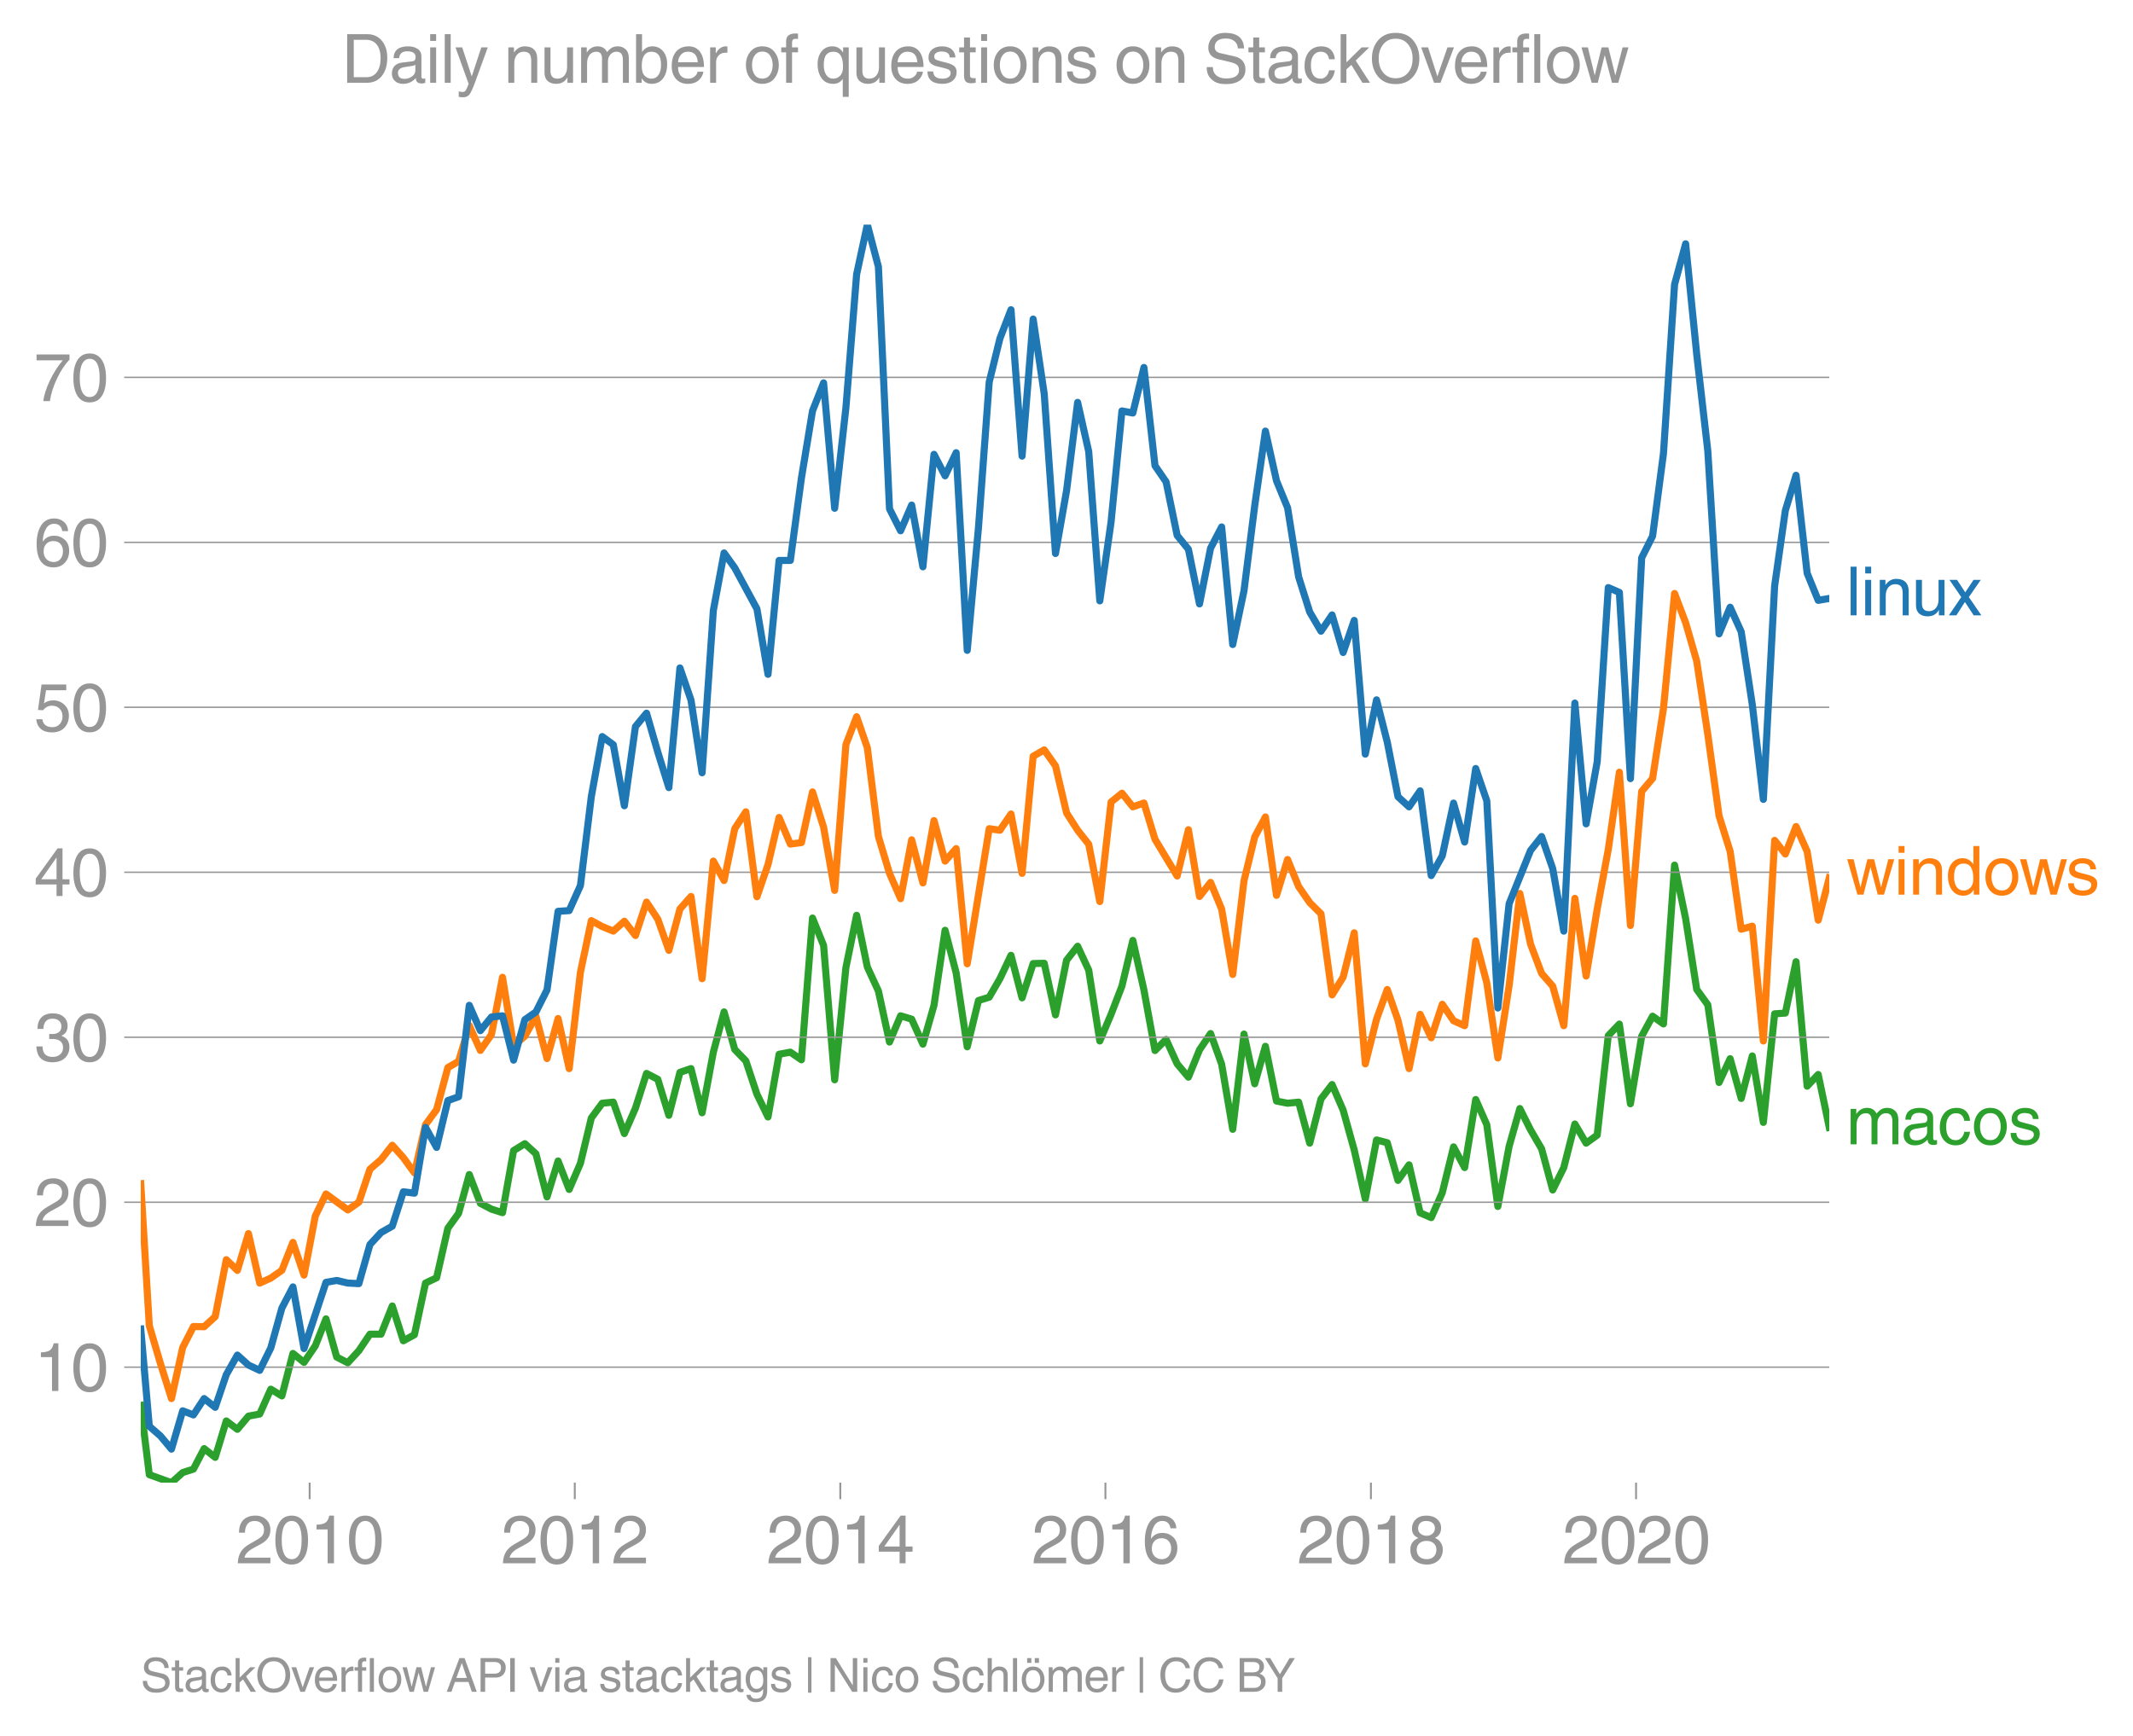 <svg height="489.609" viewBox="0 0 451.127 367.207" width="601.502" xmlns="http://www.w3.org/2000/svg" xmlns:xlink="http://www.w3.org/1999/xlink"><defs><style>*{stroke-linecap:butt;stroke-linejoin:round}</style></defs><g id="figure_1"><path d="M0 367.207h451.127V0H0z" style="fill:none" id="patch_1"/><g id="axes_1"><path d="M29.77 313.628h357.12V47.516H29.77z" style="fill:none" id="patch_2"/><path clip-path="url(#p8706def2e8)" d="m29.77 297.27 1.807 14.67 4.685 1.688 2.38-2.139 2.267-.727 2.265-4.338 2.344 1.853 2.343-7.707 2.343 1.775 2.343-2.788 2.381-.45 2.343-5.253 2.344 1.426 2.342-8.987 2.343 1.895 2.381-3.49 2.266-5.717 2.265 8.081 2.344 1.208 2.343-2.559 2.343-3.49h2.343l2.381-5.966 2.343 7.362 2.344-1.283 2.342-10.93 2.343-1.115 2.381-10.469 2.266-3.147 2.265-8.222 2.344 6.086 2.343 1.231 2.343.747 2.343-13.13 2.381-1.463 2.343 2.146 2.345 9.111 2.34-7.598 2.344 6.022 2.381-5.516 2.305-9.591 2.302-3.13 2.345-.232 2.343 6.65 2.343-5.37 2.343-7.35 2.38 1.237 2.344 7.625 2.344-9.088 2.342-.8 2.343 9.355 2.38-12.833 2.267-8.51 2.264 7.947 2.345 2.413 2.343 7.043 2.343 4.822 2.343-13.264 2.381-.45 2.343 1.617 2.344-29.985 2.342 5.79 2.343 28.43 2.38-23.751 2.267-11.052 2.264 10.94 2.345 5.087 2.343 10.785 2.343-5.55 2.343.71 2.381 5.29 2.343-8.21 2.344-15.88 2.342 9.017 2.343 15.636 2.38-9.794 2.267-.707 2.265-3.908 2.344-4.95 2.343 9.002 2.343-7.257 2.343-.06 2.381 10.92 2.343-11.558 2.344-2.964 2.342 5.058 2.343 14.98 2.381-5.63 2.304-5.988 2.303-9.658 2.345 10.484 2.343 12.818 2.343-2.35 2.343 5.164 2.38 2.814 2.344-5.767 2.344-3.464 2.342 6.488 2.342 13.775 2.382-20.15 2.266 10.521 2.264-7.932 2.345 11.58 2.343.465 2.343-.233 2.343 8.676 2.38-9.344 2.344-3.054 2.344 5.418 2.342 8.424 2.343 10.375 2.38-12.495 2.267.583 2.264 7.972 2.345-3.294 2.343 10.161 2.343 1.006 2.343-5.284 2.38-9.68 2.344 4.378 2.344-14.397 2.342 5.324 2.343 17.302 2.38-12.72 2.267-7.996 2.264 4.506 2.345 4.027 2.343 8.694 2.343-4.74 2.343-9.219 2.381 4.053 2.343-1.697 2.344-21.042 2.342-2.454 2.343 16.862 2.38-14.296 2.305-4.227 2.303 1.638L354.167 183l2.343 11.306 2.343 14.982 2.342 3.254 2.382 16.435 2.343-5.032 2.344 8.409 2.342-8.99 2.342 14.055 2.382-22.964 2.266-.156 2.264-10.875 2.345 26.337 2.343-2.473 2.343 11.197h0" style="fill:none;stroke:#2ca02c;stroke-linecap:square;stroke-width:1.5" id="line2d_1"/><g id="matplotlib.axis_1"><g id="xtick_1"><g id="line2d_2"><defs><path d="M0 0v3.5" id="m984805ae5d" style="stroke:#969696;stroke-width:.4"/></defs><use style="fill:#969696;stroke:#969696;stroke-width:.4" x="65.49" xlink:href="#m984805ae5d" y="313.628"/></g><g style="fill:#969696" transform="matrix(.14 0 0 -.14 49.92 330.678)" id="text_1"><defs><path d="M281 2888q0 793 409 1202 410 410 1148 410 618 0 1012-375t394-969q0-462-227-780-226-317-667-557l-775-425q-684-375-775-863h2444V0H166q25 634 275 1056t781 728l806 469q322 185 469 383t147 545q0 344-241 578-240 235-650 235-453 0-678-299-225-298-231-807H281z" id="HelveticaWorld-Regular-32" transform="scale(.016)"/><path d="M2719 2188q0 903-239 1354-239 452-702 452-453 0-697-452-243-451-243-1354 0-875 240-1340 241-464 700-464 463 0 702 448 239 449 239 1356zm603 0q0-1107-400-1709-400-601-1144-601-772 0-1156 623-384 624-384 1687 0 1090 393 1701 394 611 1147 611 744 0 1144-608t400-1704z" id="HelveticaWorld-Regular-30" transform="scale(.016)"/><path d="M2297 0h-600v3194H647v447q550 18 818 176 269 158 391 683h441V0z" id="HelveticaWorld-Regular-31" transform="scale(.016)"/></defs><use xlink:href="#HelveticaWorld-Regular-32"/><use x="55.615" xlink:href="#HelveticaWorld-Regular-30"/><use x="111.23" xlink:href="#HelveticaWorld-Regular-31"/><use x="166.846" xlink:href="#HelveticaWorld-Regular-30"/></g></g><g id="xtick_2"><use style="fill:#969696;stroke:#969696;stroke-width:.4" x="121.566" xlink:href="#m984805ae5d" y="313.628" id="line2d_3"/><g style="fill:#969696" transform="matrix(.14 0 0 -.14 105.996 330.678)" id="text_2"><use xlink:href="#HelveticaWorld-Regular-32"/><use x="55.615" xlink:href="#HelveticaWorld-Regular-30"/><use x="111.23" xlink:href="#HelveticaWorld-Regular-31"/><use x="166.846" xlink:href="#HelveticaWorld-Regular-32"/></g></g><g id="xtick_3"><use style="fill:#969696;stroke:#969696;stroke-width:.4" x="177.719" xlink:href="#m984805ae5d" y="313.628" id="line2d_4"/><g style="fill:#969696" transform="matrix(.14 0 0 -.14 162.149 330.678)" id="text_3"><defs><path d="M678 1581h1447v2041h-12L678 1581zm2010-487V0h-563v1094H159v550l2063 2856h466V1581h659v-487h-659z" id="HelveticaWorld-Regular-34" transform="scale(.016)"/></defs><use xlink:href="#HelveticaWorld-Regular-32"/><use x="55.615" xlink:href="#HelveticaWorld-Regular-30"/><use x="111.23" xlink:href="#HelveticaWorld-Regular-31"/><use x="166.846" xlink:href="#HelveticaWorld-Regular-34"/></g></g><g id="xtick_4"><use style="fill:#969696;stroke:#969696;stroke-width:.4" x="233.795" xlink:href="#m984805ae5d" y="313.628" id="line2d_5"/><g style="fill:#969696" transform="matrix(.14 0 0 -.14 218.225 330.678)" id="text_4"><defs><path d="M903 1381q0-440 262-719 263-278 685-278 403 0 642 284 239 285 239 748 0 403-236 675t-670 272q-422 0-672-266t-250-716zm1766 1922q-63 344-255 517-192 174-520 174-519 0-791-507-272-506-278-1159l13-12q359 553 1068 553 566 0 988-375t422-1053q0-672-400-1118-400-445-1078-445-782 0-1188 556-406 557-406 1660 0 1062 415 1734 416 672 1247 672 538 0 910-321 372-320 403-876h-550z" id="HelveticaWorld-Regular-36" transform="scale(.016)"/></defs><use xlink:href="#HelveticaWorld-Regular-32"/><use x="55.615" xlink:href="#HelveticaWorld-Regular-30"/><use x="111.23" xlink:href="#HelveticaWorld-Regular-31"/><use x="166.846" xlink:href="#HelveticaWorld-Regular-36"/></g></g><g id="xtick_5"><use style="fill:#969696;stroke:#969696;stroke-width:.4" x="289.948" xlink:href="#m984805ae5d" y="313.628" id="line2d_6"/><g style="fill:#969696" transform="matrix(.14 0 0 -.14 274.378 330.678)" id="text_5"><defs><path d="M1766 2597q347 0 573 198 227 199 227 527 0 294-218 483-217 189-620 189-359 0-555-199-195-198-195-504 0-328 244-511t544-183zm6-484q-434 0-681-241t-247-591q0-403 250-650t712-247q410 0 655 247t245 657q0 350-245 587-245 238-689 238zm1378 1228q0-678-578-947 397-178 567-471 170-292 170-623 0-641-413-1032-412-390-1112-390-612 0-1076 336T244 1306q0 763 762 1082-609 243-609 875 0 531 361 884t1001 353q641 0 1016-333t375-826z" id="HelveticaWorld-Regular-38" transform="scale(.016)"/></defs><use xlink:href="#HelveticaWorld-Regular-32"/><use x="55.615" xlink:href="#HelveticaWorld-Regular-30"/><use x="111.23" xlink:href="#HelveticaWorld-Regular-31"/><use x="166.846" xlink:href="#HelveticaWorld-Regular-38"/></g></g><g id="xtick_6"><use style="fill:#969696;stroke:#969696;stroke-width:.4" x="346.024" xlink:href="#m984805ae5d" y="313.628" id="line2d_7"/><g style="fill:#969696" transform="matrix(.14 0 0 -.14 330.454 330.678)" id="text_6"><use xlink:href="#HelveticaWorld-Regular-32"/><use x="55.615" xlink:href="#HelveticaWorld-Regular-30"/><use x="111.23" xlink:href="#HelveticaWorld-Regular-32"/><use x="166.846" xlink:href="#HelveticaWorld-Regular-30"/></g></g></g><g id="matplotlib.axis_2"><g id="ytick_1"><path clip-path="url(#p8706def2e8)" d="M29.77 289.2h357.12" style="fill:none;stroke:#969696;stroke-linecap:square;stroke-width:.3" id="line2d_8"/><g id="line2d_9"><defs><path d="M0 0h-3.5" id="m3470250369" style="stroke:#969696;stroke-width:.3"/></defs><use style="fill:#969696;stroke:#969696;stroke-width:.3" x="29.771" xlink:href="#m3470250369" y="289.201"/></g><g style="fill:#969696" transform="matrix(.14 0 0 -.14 7.2 294.226)" id="text_7"><use xlink:href="#HelveticaWorld-Regular-31"/><use x="55.615" xlink:href="#HelveticaWorld-Regular-30"/></g></g><g id="ytick_2"><path clip-path="url(#p8706def2e8)" d="M29.77 254.305h357.12" style="fill:none;stroke:#969696;stroke-linecap:square;stroke-width:.3" id="line2d_10"/><use style="fill:#969696;stroke:#969696;stroke-width:.3" x="29.771" xlink:href="#m3470250369" y="254.305" id="line2d_11"/><g style="fill:#969696" transform="matrix(.14 0 0 -.14 7.2 259.33)" id="text_8"><use xlink:href="#HelveticaWorld-Regular-32"/><use x="55.615" xlink:href="#HelveticaWorld-Regular-30"/></g></g><g id="ytick_3"><path clip-path="url(#p8706def2e8)" d="M29.77 219.408h357.12" style="fill:none;stroke:#969696;stroke-linecap:square;stroke-width:.3" id="line2d_12"/><use style="fill:#969696;stroke:#969696;stroke-width:.3" x="29.771" xlink:href="#m3470250369" y="219.408" id="line2d_13"/><g style="fill:#969696" transform="matrix(.14 0 0 -.14 7.2 224.433)" id="text_9"><defs><path d="M1434 2559q141-12 294-12 397 0 626 183 230 183 230 554 0 300-214 505t-617 205q-447 0-655-263-207-262-220-703H325q0 703 369 1087 369 385 1084 385 635 0 1013-327 378-326 378-857 0-685-578-928v-13q750-256 750-1050 0-634-422-1041-422-406-1197-406-634 0-1044 333-409 333-459 1164h581q13-519 256-755 244-236 703-236 444 0 713 247t269 622q0 410-257 619-256 209-793 209-128 0-257-6v484z" id="HelveticaWorld-Regular-33" transform="scale(.016)"/></defs><use xlink:href="#HelveticaWorld-Regular-33"/><use x="55.615" xlink:href="#HelveticaWorld-Regular-30"/></g></g><g id="ytick_4"><path clip-path="url(#p8706def2e8)" d="M29.77 184.512h357.12" style="fill:none;stroke:#969696;stroke-linecap:square;stroke-width:.3" id="line2d_14"/><use style="fill:#969696;stroke:#969696;stroke-width:.3" x="29.771" xlink:href="#m3470250369" y="184.512" id="line2d_15"/><g style="fill:#969696" transform="matrix(.14 0 0 -.14 7.2 189.537)" id="text_10"><use xlink:href="#HelveticaWorld-Regular-34"/><use x="55.615" xlink:href="#HelveticaWorld-Regular-30"/></g></g><g id="ytick_5"><path clip-path="url(#p8706def2e8)" d="M29.77 149.616h357.12" style="fill:none;stroke:#969696;stroke-linecap:square;stroke-width:.3" id="line2d_16"/><use style="fill:#969696;stroke:#969696;stroke-width:.3" x="29.771" xlink:href="#m3470250369" y="149.616" id="line2d_17"/><g style="fill:#969696" transform="matrix(.14 0 0 -.14 7.2 154.64)" id="text_11"><defs><path d="M941 2619q372 281 872 281 606 0 1042-403t436-1038q0-690-421-1139-420-448-1179-448-660 0-1041 323-381 324-444 918h582q43-363 284-555t669-192q415 0 681 287 266 288 266 735 0 456-279 731-278 275-718 275-500 0-835-428l-484 25 337 2406h2332v-544H1131L941 2619z" id="HelveticaWorld-Regular-35" transform="scale(.016)"/></defs><use xlink:href="#HelveticaWorld-Regular-35"/><use x="55.615" xlink:href="#HelveticaWorld-Regular-30"/></g></g><g id="ytick_6"><path clip-path="url(#p8706def2e8)" d="M29.77 114.72h357.12" style="fill:none;stroke:#969696;stroke-linecap:square;stroke-width:.3" id="line2d_18"/><use style="fill:#969696;stroke:#969696;stroke-width:.3" x="29.771" xlink:href="#m3470250369" y="114.72" id="line2d_19"/><g style="fill:#969696" transform="matrix(.14 0 0 -.14 7.2 119.744)" id="text_12"><use xlink:href="#HelveticaWorld-Regular-36"/><use x="55.615" xlink:href="#HelveticaWorld-Regular-30"/></g></g><g id="ytick_7"><path clip-path="url(#p8706def2e8)" d="M29.77 79.823h357.12" style="fill:none;stroke:#969696;stroke-linecap:square;stroke-width:.3" id="line2d_20"/><use style="fill:#969696;stroke:#969696;stroke-width:.3" x="29.771" xlink:href="#m3470250369" y="79.823" id="line2d_21"/><g style="fill:#969696" transform="matrix(.14 0 0 -.14 7.2 84.848)" id="text_13"><defs><path d="M238 4403h3109v-494q-641-653-1172-1766Q1644 1031 1497 0H878q94 850 622 1954 528 1105 1213 1899H238v550z" id="HelveticaWorld-Regular-37" transform="scale(.016)"/></defs><use xlink:href="#HelveticaWorld-Regular-37"/><use x="55.615" xlink:href="#HelveticaWorld-Regular-30"/></g></g></g><path clip-path="url(#p8706def2e8)" d="m29.77 250.379 1.807 30.042 2.342 7.966 2.343 7.455 2.38-10.806 2.267-4.435 2.265.045 2.344-2.147 2.343-12.037 2.343 2.266 2.343-7.782 2.381 10.47 2.343-1.06 2.344-1.643 2.342-5.917 2.343 6.93 2.381-12.495 2.266-4.671 4.609 3.373 2.343-1.628 2.343-6.98 2.343-2.026 2.381-3.04 2.343 2.624 2.344 3.23 2.342-10.21 2.343-3.185 2.381-8.893 2.266-1.307 2.265-7.586 2.344 5.268 2.343-3.354 2.343-12.117 2.343 14.48 2.381-2.026 2.343-4.195 2.345 8.923 2.34-8.458 2.344 10.597 2.381-20.375 2.305-10.935 2.302 1.254 2.345.964 2.343-2.09 2.343 3.021 2.343-7.073 2.38 3.602 2.344 6.612 2.344-8.75 2.342-2.65 2.343 17.396 2.38-24.878 2.267 4.109 2.264-10.975 2.345-3.565 2.343 17.973 2.343-6.806 2.343-9.966 2.381 5.628 2.343-.315 2.344-10.717 2.342 7.46 2.343 13.365 2.38-30.843 2.267-5.886 2.264 6.561 2.345 18.78 2.343 7.786 2.343 5.359 2.343-12.45 2.381 9.118 2.343-13.186 2.344 8.57 2.342-2.638 2.343 24.364 4.647-28.584 2.265.33 2.344-3.438 2.343 12.555 2.343-24.769 2.343-1.347 2.381 3.377 2.343 9.952 2.344 3.67 2.342 2.96 2.343 12.123 2.381-21.05 2.304-1.867 2.303 2.88 2.345-.81 2.343 7.677 4.686 7.767 2.38-9.793 2.344 14.123 2.344-2.979 2.342 5.655 2.342 13.82 2.382-19.813 2.266-9.279 2.264-4.229 2.345 16.593 2.343-7.587 2.343 5.725 2.343 3.393 2.38 2.363 2.344 17.16 2.344-3.764 2.342-9.38 2.343 27.729 2.38-9.456 2.267-6.268 2.264 6.493 2.345 10.233 2.343-11.471 2.343 4.957 2.343-7.096 2.38 3.49 2.344 1.047 2.344-17.933 2.342 8.86 2.343 15.906 2.38-15.31 2.267-19.49 2.264 10.71 2.345 6.206 2.343 2.687 2.343 8.364 2.343-26.938 2.381 16.435 2.343-14.157 2.344-12.634 2.342-16.33 2.343 32.427 2.38-28.367 2.305-2.745 2.303-14.816 2.345-24.304 2.343 6.18 2.343 8.128 2.342 15.512 2.382 17.223 2.343 7.512 2.344 16.465 2.342-.645 2.342 24.284 2.382-42.438 2.266 2.89 2.264-5.817 2.345 5.261 2.343 14.551 2.343-8.968h0" style="fill:none;stroke:#ff7f0e;stroke-linecap:square;stroke-width:1.5" id="line2d_22"/><path clip-path="url(#p8706def2e8)" d="m29.77 281.131 1.807 20.565 2.342 2.045 2.343 2.795 2.38-8.105 2.267.865 2.265-3.454 2.344 1.85 2.343-6.915 2.343-4.135 2.343 2.109 2.381 1.125 2.343-4.746 2.344-8.424 2.342-4.488 2.343 13.043 4.647-14.007 2.265-.402 2.344.552 2.343.124 2.343-8.267 2.343-2.54 2.381-1.35 2.343-7.276 2.344.296 2.342-13.906 2.343 4.225 2.381-9.906 2.266-.808 2.265-19.342 2.344 5.359 2.343-2.882 2.343-.26 2.343 9.378 2.381-8.555 2.343-1.636 2.345-4.668 2.34-16.62 2.344-.153 2.381-5.29 2.305-18.819 2.302-12.7 2.345 1.718 2.343 12.915 2.343-16.754 2.343-2.833 2.38 8.218 2.344 7.527 2.344-25.313 2.342 6.818 2.343 15.358 2.38-34.334 2.267-12.165 2.264 3.16 4.688 8.668 2.343 13.846 2.343-24.09h2.381l2.343-17.437 2.344-14.195 2.342-5.928 2.343 26.528 2.38-21.275 2.267-28.227 2.264-10.497 2.345 8.927 2.343 51.185 2.343 4.649 2.343-5.437 2.381 13.058 2.343-23.79 2.344 4.54 2.342-4.889 2.343 41.812 2.38-26.003 2.267-30.748 2.265-9.214 2.344-6.09 2.343 30.968 2.343-28.99 2.343 15.819 2.381 33.77 2.343-13.297 2.344-18.672 2.342 10.413 2.343 31.575 2.381-16.66 2.304-23.519 2.303.443 2.345-9.636 2.343 20.78 2.343 3.414 2.343 11.332 2.38 2.927 2.344 11.565 2.344-11.79 2.342-4.495 2.342 24.87 2.382-11.37 2.266-17.97 2.264-15.8 2.345 10.499 2.343 5.71 2.343 14.646 2.343 7.418 2.38 4.053 2.344-3.445 2.344 7.947 2.342-6.784 2.343 28.285 2.38-11.482 2.267 8.929 2.264 11.558 2.345 2.143 2.343-3.38 2.343 17.92 2.343-4.187 2.38-11.145 2.344 8.237 2.344-15.554 2.342 6.83 2.343 43.826 2.38-22.063 4.531-11.257 2.345-2.946 2.343 6.773 2.343 13.234 2.343-48.243 2.381 25.553 2.343-13.136 2.344-36.844 2.342 1.017 2.343 39.395 2.38-46.716 2.305-4.588 2.303-17.475 2.345-35.756 2.343-8.596 2.343 23.369 2.342 20.42 2.382 38.723 2.343-5.635 2.344 5.185 2.342 15.403 2.342 20.056 2.382-45.14 2.266-15.96 2.264-7.454 2.345 20.698 2.343 5.756 2.343-.406h0" style="fill:none;stroke:#1f77b4;stroke-linecap:square;stroke-width:1.5" id="line2d_23"/><g style="fill:#1f77b4" transform="matrix(.14 0 0 -.14 390.462 130.16)" id="text_14"><defs><path d="M984 0H422v4594h562V0z" id="HelveticaWorld-Regular-6c" transform="scale(.016)"/><path d="M422 3956v638h562v-638H422zM984 0H422v3347h562V0z" id="HelveticaWorld-Regular-69" transform="scale(.016)"/><path d="M3150 0h-566v2059q0 475-166 677-165 202-549 202-378 0-632-288-253-287-253-825V0H422v3347h531v-472h13q397 569 1012 569 569 0 870-302 302-301 302-864V0z" id="HelveticaWorld-Regular-6e" transform="scale(.016)"/><path d="M391 3347h562V1125q0-369 167-552 168-182 480-182 434 0 678 307 244 308 244 805v1844h562V0h-531v488l-12 12Q2222-97 1478-97q-481 0-784 262-303 263-303 776v2406z" id="HelveticaWorld-Regular-75" transform="scale(.016)"/><path d="M3138 0h-725l-825 1259L781 0H72l1169 1722L128 3347h716l775-1178 781 1178h684L1959 1722 3138 0z" id="HelveticaWorld-Regular-78" transform="scale(.016)"/></defs><use xlink:href="#HelveticaWorld-Regular-6c"/><use x="22.021" xlink:href="#HelveticaWorld-Regular-69"/><use x="44.043" xlink:href="#HelveticaWorld-Regular-6e"/><use x="99.219" xlink:href="#HelveticaWorld-Regular-75"/><use x="154.004" xlink:href="#HelveticaWorld-Regular-78"/></g><g style="fill:#ff7f0e" transform="matrix(.14 0 0 -.14 390.462 189.25)" id="text_15"><defs><path d="M1638 0h-575L97 3347h606l641-2631h12l647 2631h635l653-2631h12l678 2631h557L3572 0h-591l-678 2591h-12L1638 0z" id="HelveticaWorld-Regular-77" transform="scale(.016)"/><path d="M838 1684q0-621 246-957 247-336 657-336 390 0 652 287 263 288 263 838 0 706-224 1064-223 358-679 358-434 0-675-285-240-284-240-969zM3225 0h-531v459h-13Q2363-97 1716-97q-697 0-1079 531-381 532-381 1338 0 744 378 1208 379 464 1016 464 628 0 1000-569l13 38v1681h562V0z" id="HelveticaWorld-Regular-64" transform="scale(.016)"/><path d="M813 1678q0-559 253-920t718-361q482 0 732 378t250 903q0 531-250 901-250 371-732 371-446 0-709-349-262-348-262-923zm-575 0q0 747 415 1256 416 510 1131 510 732 0 1144-516 413-515 413-1250 0-737-410-1256Q2522-97 1784-97q-709 0-1128 503-418 503-418 1272z" id="HelveticaWorld-Regular-6f" transform="scale(.016)"/><path d="M2309 2394q-12 300-214 431-201 131-579 131-275 0-471-122-195-121-195-350 0-181 115-267 116-86 501-183l556-140q506-128 723-327 218-198 218-554 0-494-361-802T1638-97Q934-97 573 195q-360 293-367 880h544q13-347 230-516 217-168 651-168 353 0 561 140 208 141 208 391 0 178-135 284-134 107-531 197l-653 160q-397 100-586 298t-189 514q0 494 353 781 354 288 922 288 607 0 930-296 323-295 342-754h-544z" id="HelveticaWorld-Regular-73" transform="scale(.016)"/></defs><use xlink:href="#HelveticaWorld-Regular-77"/><use x="72.412" xlink:href="#HelveticaWorld-Regular-69"/><use x="94.434" xlink:href="#HelveticaWorld-Regular-6e"/><use x="149.609" xlink:href="#HelveticaWorld-Regular-64"/><use x="206.592" xlink:href="#HelveticaWorld-Regular-6f"/><use x="261" xlink:href="#HelveticaWorld-Regular-77"/><use x="331.912" xlink:href="#HelveticaWorld-Regular-73"/></g><g style="fill:#2ca02c" transform="matrix(.14 0 0 -.14 390.462 242.06)" id="text_16"><defs><path d="M422 3347h531v-472h13q378 569 1012 569 628 0 891-544 240 294 465 419t557 125q434 0 735-285 302-284 302-843V0h-562v2163q0 390-147 582-147 193-475 193-331 0-560-269-228-269-228-628V0h-562v2316q0 290-135 456-134 166-390 166-403 0-644-300t-241-813V0H422v3347z" id="HelveticaWorld-Regular-6d" transform="scale(.016)"/><path d="M2456 1709q-62-65-245-106-183-40-683-106-369-44-542-182-173-137-173-362 0-275 146-428 147-153 469-153 403 0 715 229 313 230 313 558v550zM397 2328q19 566 367 841 349 275 1014 275 531 0 890-241 360-240 360-694V581q0-197 178-197 72 0 185 25V0q-153-63-319-63-288 0-429 123-140 124-146 387Q2016-97 1288-97q-475 0-763 269-287 269-287 700 0 441 250 712 250 272 728 329l993 121q269 41 269 397 0 263-195 403-195 141-592 141-353 0-543-156-189-156-226-491H397z" id="HelveticaWorld-Regular-61" transform="scale(.016)"/><path d="M2534 2222q-121 716-793 716-416 0-669-333t-253-927q0-647 234-967 235-320 681-320 300 0 519 220t281 573h544q-84-621-439-951T1722-97q-659 0-1081 451-422 452-422 1227 0 850 422 1356 422 507 1184 507 556 0 886-333t367-889h-544z" id="HelveticaWorld-Regular-63" transform="scale(.016)"/></defs><use xlink:href="#HelveticaWorld-Regular-6d"/><use x="83.008" xlink:href="#HelveticaWorld-Regular-61"/><use x="137.939" xlink:href="#HelveticaWorld-Regular-63"/><use x="189.209" xlink:href="#HelveticaWorld-Regular-6f"/><use x="245.117" xlink:href="#HelveticaWorld-Regular-73"/></g><g style="fill:#969696" transform="matrix(.097 0 0 -.097 29.77 357.868)" id="text_17"><defs><path d="M3225 3250q-19 438-327 686-307 248-810 248-507 0-779-208-271-207-271-598 0-209 118-359 119-150 425-222l1313-300q531-116 787-440 257-323 257-788 0-681-500-1036T2138-122q-610 0-962 156-351 157-623 497-272 341-272 953h582q0-512 340-794 341-281 928-281 569 0 886 202t317 573q0 338-189 505t-739 295l-990 232q-494 112-738 392t-244 689q0 619 417 1019 418 400 1165 400 843 0 1301-352 458-351 492-1114h-584z" id="HelveticaWorld-Regular-53" transform="scale(.016)"/><path d="M1100 2881V703q0-128 70-195 71-67 252-67h216V0q-307-44-422-44-353 0-516 169-162 169-162 547v2209H84v466h454v934h562v-934h538v-466h-538z" id="HelveticaWorld-Regular-74" transform="scale(.016)"/><path d="M3200 0h-722L1434 1691l-468-422V0H422v4594h544V1931l1440 1416h716L1844 2100 3200 0z" id="HelveticaWorld-Regular-6b" transform="scale(.016)"/><path d="M4091 2297q0 806-427 1337-426 532-1173 532-738 0-1169-532-431-531-431-1337 0-831 437-1350 438-519 1163-519 709 0 1154 506 446 507 446 1363zm637 0q0-1028-594-1724-593-695-1643-695-1057 0-1649 695-592 696-592 1724 0 1031 592 1725t1649 694q1081 0 1659-707 578-706 578-1712z" id="HelveticaWorld-Regular-4f" transform="scale(.016)"/><path d="M2522 3347h616L1863 0h-604L38 3347h653l872-2725h12l947 2725z" id="HelveticaWorld-Regular-76" transform="scale(.016)"/><path d="M2719 1941q-44 543-288 770-243 227-647 227-409 0-661-288-251-287-267-709h1863zm537-891q-93-519-509-859-366-288-963-294-703 6-1116 461-412 455-412 1223 0 882 425 1372 425 491 1182 491 678 0 1059-507 381-506 381-1446H856q0-525 244-813 244-287 731-287 344 0 591 207 247 208 272 452h562z" id="HelveticaWorld-Regular-65" transform="scale(.016)"/><path d="M984 0H422v3347h531v-556h13q365 653 940 653 91 0 147-19v-584h-209q-378 0-619-257-241-256-241-637V0z" id="HelveticaWorld-Regular-72" transform="scale(.016)"/><path d="M1100 2881V0H538v2881H78v466h460v575q0 378 229 557 230 180 642 180 141 0 254-12v-506q-100 12-229 12-187 0-261-92-73-92-73-298v-416h563v-466h-563z" id="HelveticaWorld-Regular-66" transform="scale(.016)"/><path d="m2816 1888-678 2021h-13l-737-2021h1428zm-1619-550L716 0H78l1728 4594h703L4172 0h-678l-453 1338H1197z" id="HelveticaWorld-Regular-41" transform="scale(.016)"/><path d="M1141 2472h1234q466 0 700 204 234 205 234 621 0 372-225 569t-684 197H1141V2472zm0-2472H519v4594h2065q616 0 991-358t375-933q0-597-363-980-362-382-1003-382H1141V0z" id="HelveticaWorld-Regular-50" transform="scale(.016)"/><path d="M1141 0H519v4594h622V0z" id="HelveticaWorld-Regular-49" transform="scale(.016)"/><path d="M831 1684q0-615 244-954t659-339q404 0 660 293 256 294 256 832 0 706-224 1064-223 358-679 358-459 0-688-305-228-305-228-949zM3188 191q0-807-388-1203-387-397-1169-397-562 0-895 259T353-409h563q43-244 226-388t530-144q472 0 712 254 241 253 241 821v238h-12Q2297-97 1722-97q-716 0-1094 528T250 1772q0 744 381 1208 382 464 1013 464 634 0 1000-569h12v472h532V191z" id="HelveticaWorld-Regular-67" transform="scale(.016)"/><path d="M603 4716h466V-122H603v4838z" id="HelveticaWorld-Regular-7c" transform="scale(.016)"/><path d="M3559 4594h600V0h-690L1125 3713h-12V0H519v4594h728L3547 884h12v3710z" id="HelveticaWorld-Regular-4e" transform="scale(.016)"/><path d="M3150 0h-566v2188q0 403-156 576-156 174-509 174-435 0-685-282-250-281-250-831V0H422v4594h562V2900h13q384 544 981 544 550 0 861-288 311-287 311-878V0z" id="HelveticaWorld-Regular-68" transform="scale(.016)"/><path d="M813 1678q0-559 253-920t718-361q482 0 732 378t250 903q0 531-250 901-250 371-732 371-446 0-709-349-262-348-262-923zm-575 0q0 747 415 1256 416 510 1131 510 732 0 1144-516 413-515 413-1250 0-737-410-1256Q2522-97 1784-97q-709 0-1128 503-418 503-418 1272zm2351 2266h-575v650h575v-650zm-1038 0H976v650h575v-650z" id="HelveticaWorld-Regular-f6" transform="scale(.016)"/><path d="M3713 3213q-104 468-434 710-329 243-854 243-678 0-1091-493-412-492-412-1329 0-969 390-1443 391-473 1132-473 487 0 838 323 352 324 474 940h603q-121-885-671-1349T2350-122q-941 0-1505 647T281 2322q0 1109 589 1751 589 643 1555 643 800 0 1297-413 497-412 591-1090h-600z" id="HelveticaWorld-Regular-43" transform="scale(.016)"/><path d="M519 4594h2015q594 0 947-322t353-834q0-310-155-565-154-254-460-395 428-162 629-431 202-269 202-691 0-593-428-975Q3194 0 2491 0H519v4594zm612-4063h1325q488 0 731 226 244 227 244 612 0 390-272 582-271 193-803 193H1131V531zm0 2119h1128q494 0 724 179 230 180 230 562 0 328-218 500-217 172-729 172H1131V2650z" id="HelveticaWorld-Regular-42" transform="scale(.016)"/><path d="M2388 0h-622v1850L31 4594h725l1319-2206 1316 2206h731L2388 1850V0z" id="HelveticaWorld-Regular-59" transform="scale(.016)"/></defs><use xlink:href="#HelveticaWorld-Regular-53"/><use x="66.211" xlink:href="#HelveticaWorld-Regular-74"/><use x="93.896" xlink:href="#HelveticaWorld-Regular-61"/><use x="148.828" xlink:href="#HelveticaWorld-Regular-63"/><use x="200.098" xlink:href="#HelveticaWorld-Regular-6b"/><use x="250.098" xlink:href="#HelveticaWorld-Regular-4f"/><use x="327.881" xlink:href="#HelveticaWorld-Regular-76"/><use x="375.49" xlink:href="#HelveticaWorld-Regular-65"/><use x="430.91" xlink:href="#HelveticaWorld-Regular-72"/><use x="464.979" xlink:href="#HelveticaWorld-Regular-66"/><use x="492.664" xlink:href="#HelveticaWorld-Regular-6c"/><use x="514.686" xlink:href="#HelveticaWorld-Regular-6f"/><use x="569.094" xlink:href="#HelveticaWorld-Regular-77"/><use x="641.506" xlink:href="#HelveticaWorld-Regular-20"/><use x="665.92" xlink:href="#HelveticaWorld-Regular-41"/><use x="732.619" xlink:href="#HelveticaWorld-Regular-50"/><use x="797.268" xlink:href="#HelveticaWorld-Regular-49"/><use x="823.049" xlink:href="#HelveticaWorld-Regular-20"/><use x="847.463" xlink:href="#HelveticaWorld-Regular-76"/><use x="897.072" xlink:href="#HelveticaWorld-Regular-69"/><use x="919.094" xlink:href="#HelveticaWorld-Regular-61"/><use x="974.025" xlink:href="#HelveticaWorld-Regular-20"/><use x="998.439" xlink:href="#HelveticaWorld-Regular-73"/><use x="1048.439" xlink:href="#HelveticaWorld-Regular-74"/><use x="1076.125" xlink:href="#HelveticaWorld-Regular-61"/><use x="1131.057" xlink:href="#HelveticaWorld-Regular-63"/><use x="1182.326" xlink:href="#HelveticaWorld-Regular-6b"/><use x="1232.326" xlink:href="#HelveticaWorld-Regular-74"/><use x="1260.012" xlink:href="#HelveticaWorld-Regular-61"/><use x="1314.943" xlink:href="#HelveticaWorld-Regular-67"/><use x="1370.852" xlink:href="#HelveticaWorld-Regular-73"/><use x="1420.852" xlink:href="#HelveticaWorld-Regular-20"/><use x="1445.266" xlink:href="#HelveticaWorld-Regular-7c"/><use x="1471.242" xlink:href="#HelveticaWorld-Regular-20"/><use x="1495.656" xlink:href="#HelveticaWorld-Regular-4e"/><use x="1568.752" xlink:href="#HelveticaWorld-Regular-69"/><use x="1590.773" xlink:href="#HelveticaWorld-Regular-63"/><use x="1642.043" xlink:href="#HelveticaWorld-Regular-6f"/><use x="1697.951" xlink:href="#HelveticaWorld-Regular-20"/><use x="1722.365" xlink:href="#HelveticaWorld-Regular-53"/><use x="1788.576" xlink:href="#HelveticaWorld-Regular-63"/><use x="1839.846" xlink:href="#HelveticaWorld-Regular-68"/><use x="1895.021" xlink:href="#HelveticaWorld-Regular-6c"/><use x="1917.043" xlink:href="#HelveticaWorld-Regular-f6"/><use x="1972.951" xlink:href="#HelveticaWorld-Regular-6d"/><use x="2055.959" xlink:href="#HelveticaWorld-Regular-65"/><use x="2111.379" xlink:href="#HelveticaWorld-Regular-72"/><use x="2143.947" xlink:href="#HelveticaWorld-Regular-20"/><use x="2168.361" xlink:href="#HelveticaWorld-Regular-7c"/><use x="2194.338" xlink:href="#HelveticaWorld-Regular-20"/><use x="2218.752" xlink:href="#HelveticaWorld-Regular-43"/><use x="2291.066" xlink:href="#HelveticaWorld-Regular-43"/><use x="2363.381" xlink:href="#HelveticaWorld-Regular-20"/><use x="2387.795" xlink:href="#HelveticaWorld-Regular-42"/><use x="2450.607" xlink:href="#HelveticaWorld-Regular-59"/></g><g style="fill:#969696" transform="matrix(.14 0 0 -.14 72.264 17.516)" id="text_18"><defs><path d="M1141 531h1203q625 0 978 480t353 1311q0 822-356 1278t-1028 463H1141V531zM519 4594h1862q903 0 1414-621 511-620 511-1610 0-1063-511-1713T2356 0H519v4594z" id="HelveticaWorld-Regular-44" transform="scale(.016)"/><path d="M2497 3347h612L1913 63q-32-88-63-166-272-725-469-995-197-271-637-271-231 0-378 50v513q159-57 350-57 206 0 301 130 96 130 283 636L56 3347h635l897-2725h12l897 2725z" id="HelveticaWorld-Regular-79" transform="scale(.016)"/><path d="M2778 1684q0 672-238 963-237 291-677 291-447-7-676-349-228-342-228-989 0-659 275-934t641-275q416 0 659 342 244 342 244 951zM422 0v4594h562V2925h13q359 519 969 519 625 0 1009-464t384-1208q0-838-388-1354Q2584-97 1888-97q-613 0-922 513h-13V0H422z" id="HelveticaWorld-Regular-62" transform="scale(.016)"/><path d="M2656 1516q0 712-224 1067-223 355-679 355-440 0-678-288-237-287-237-966 0-603 240-948 241-345 663-345 372 0 643 281 272 281 272 844zm538-2841h-563V353h-12Q2297-97 1728-97q-703 0-1088 522-384 522-384 1347 0 731 378 1201 379 471 1016 471 634 0 1000-569h13v472h531v-4672z" id="HelveticaWorld-Regular-71" transform="scale(.016)"/></defs><use xlink:href="#HelveticaWorld-Regular-44"/><use x="72.021" xlink:href="#HelveticaWorld-Regular-61"/><use x="126.953" xlink:href="#HelveticaWorld-Regular-69"/><use x="148.975" xlink:href="#HelveticaWorld-Regular-6c"/><use x="170.996" xlink:href="#HelveticaWorld-Regular-79"/><use x="220.605" xlink:href="#HelveticaWorld-Regular-20"/><use x="245.02" xlink:href="#HelveticaWorld-Regular-6e"/><use x="300.195" xlink:href="#HelveticaWorld-Regular-75"/><use x="354.98" xlink:href="#HelveticaWorld-Regular-6d"/><use x="437.988" xlink:href="#HelveticaWorld-Regular-62"/><use x="494.482" xlink:href="#HelveticaWorld-Regular-65"/><use x="549.902" xlink:href="#HelveticaWorld-Regular-72"/><use x="582.471" xlink:href="#HelveticaWorld-Regular-20"/><use x="606.885" xlink:href="#HelveticaWorld-Regular-6f"/><use x="662.793" xlink:href="#HelveticaWorld-Regular-66"/><use x="690.479" xlink:href="#HelveticaWorld-Regular-20"/><use x="714.893" xlink:href="#HelveticaWorld-Regular-71"/><use x="771.387" xlink:href="#HelveticaWorld-Regular-75"/><use x="826.172" xlink:href="#HelveticaWorld-Regular-65"/><use x="881.592" xlink:href="#HelveticaWorld-Regular-73"/><use x="931.592" xlink:href="#HelveticaWorld-Regular-74"/><use x="959.277" xlink:href="#HelveticaWorld-Regular-69"/><use x="981.299" xlink:href="#HelveticaWorld-Regular-6f"/><use x="1037.207" xlink:href="#HelveticaWorld-Regular-6e"/><use x="1092.383" xlink:href="#HelveticaWorld-Regular-73"/><use x="1142.383" xlink:href="#HelveticaWorld-Regular-20"/><use x="1166.797" xlink:href="#HelveticaWorld-Regular-6f"/><use x="1222.705" xlink:href="#HelveticaWorld-Regular-6e"/><use x="1277.881" xlink:href="#HelveticaWorld-Regular-20"/><use x="1302.295" xlink:href="#HelveticaWorld-Regular-53"/><use x="1368.506" xlink:href="#HelveticaWorld-Regular-74"/><use x="1396.191" xlink:href="#HelveticaWorld-Regular-61"/><use x="1451.123" xlink:href="#HelveticaWorld-Regular-63"/><use x="1502.393" xlink:href="#HelveticaWorld-Regular-6b"/><use x="1552.393" xlink:href="#HelveticaWorld-Regular-4f"/><use x="1630.176" xlink:href="#HelveticaWorld-Regular-76"/><use x="1677.785" xlink:href="#HelveticaWorld-Regular-65"/><use x="1733.205" xlink:href="#HelveticaWorld-Regular-72"/><use x="1767.273" xlink:href="#HelveticaWorld-Regular-66"/><use x="1794.959" xlink:href="#HelveticaWorld-Regular-6c"/><use x="1816.98" xlink:href="#HelveticaWorld-Regular-6f"/><use x="1871.389" xlink:href="#HelveticaWorld-Regular-77"/></g></g></g><defs><clipPath id="p8706def2e8"><path d="M29.771 47.516h357.12v266.112H29.771z"/></clipPath></defs></svg>
